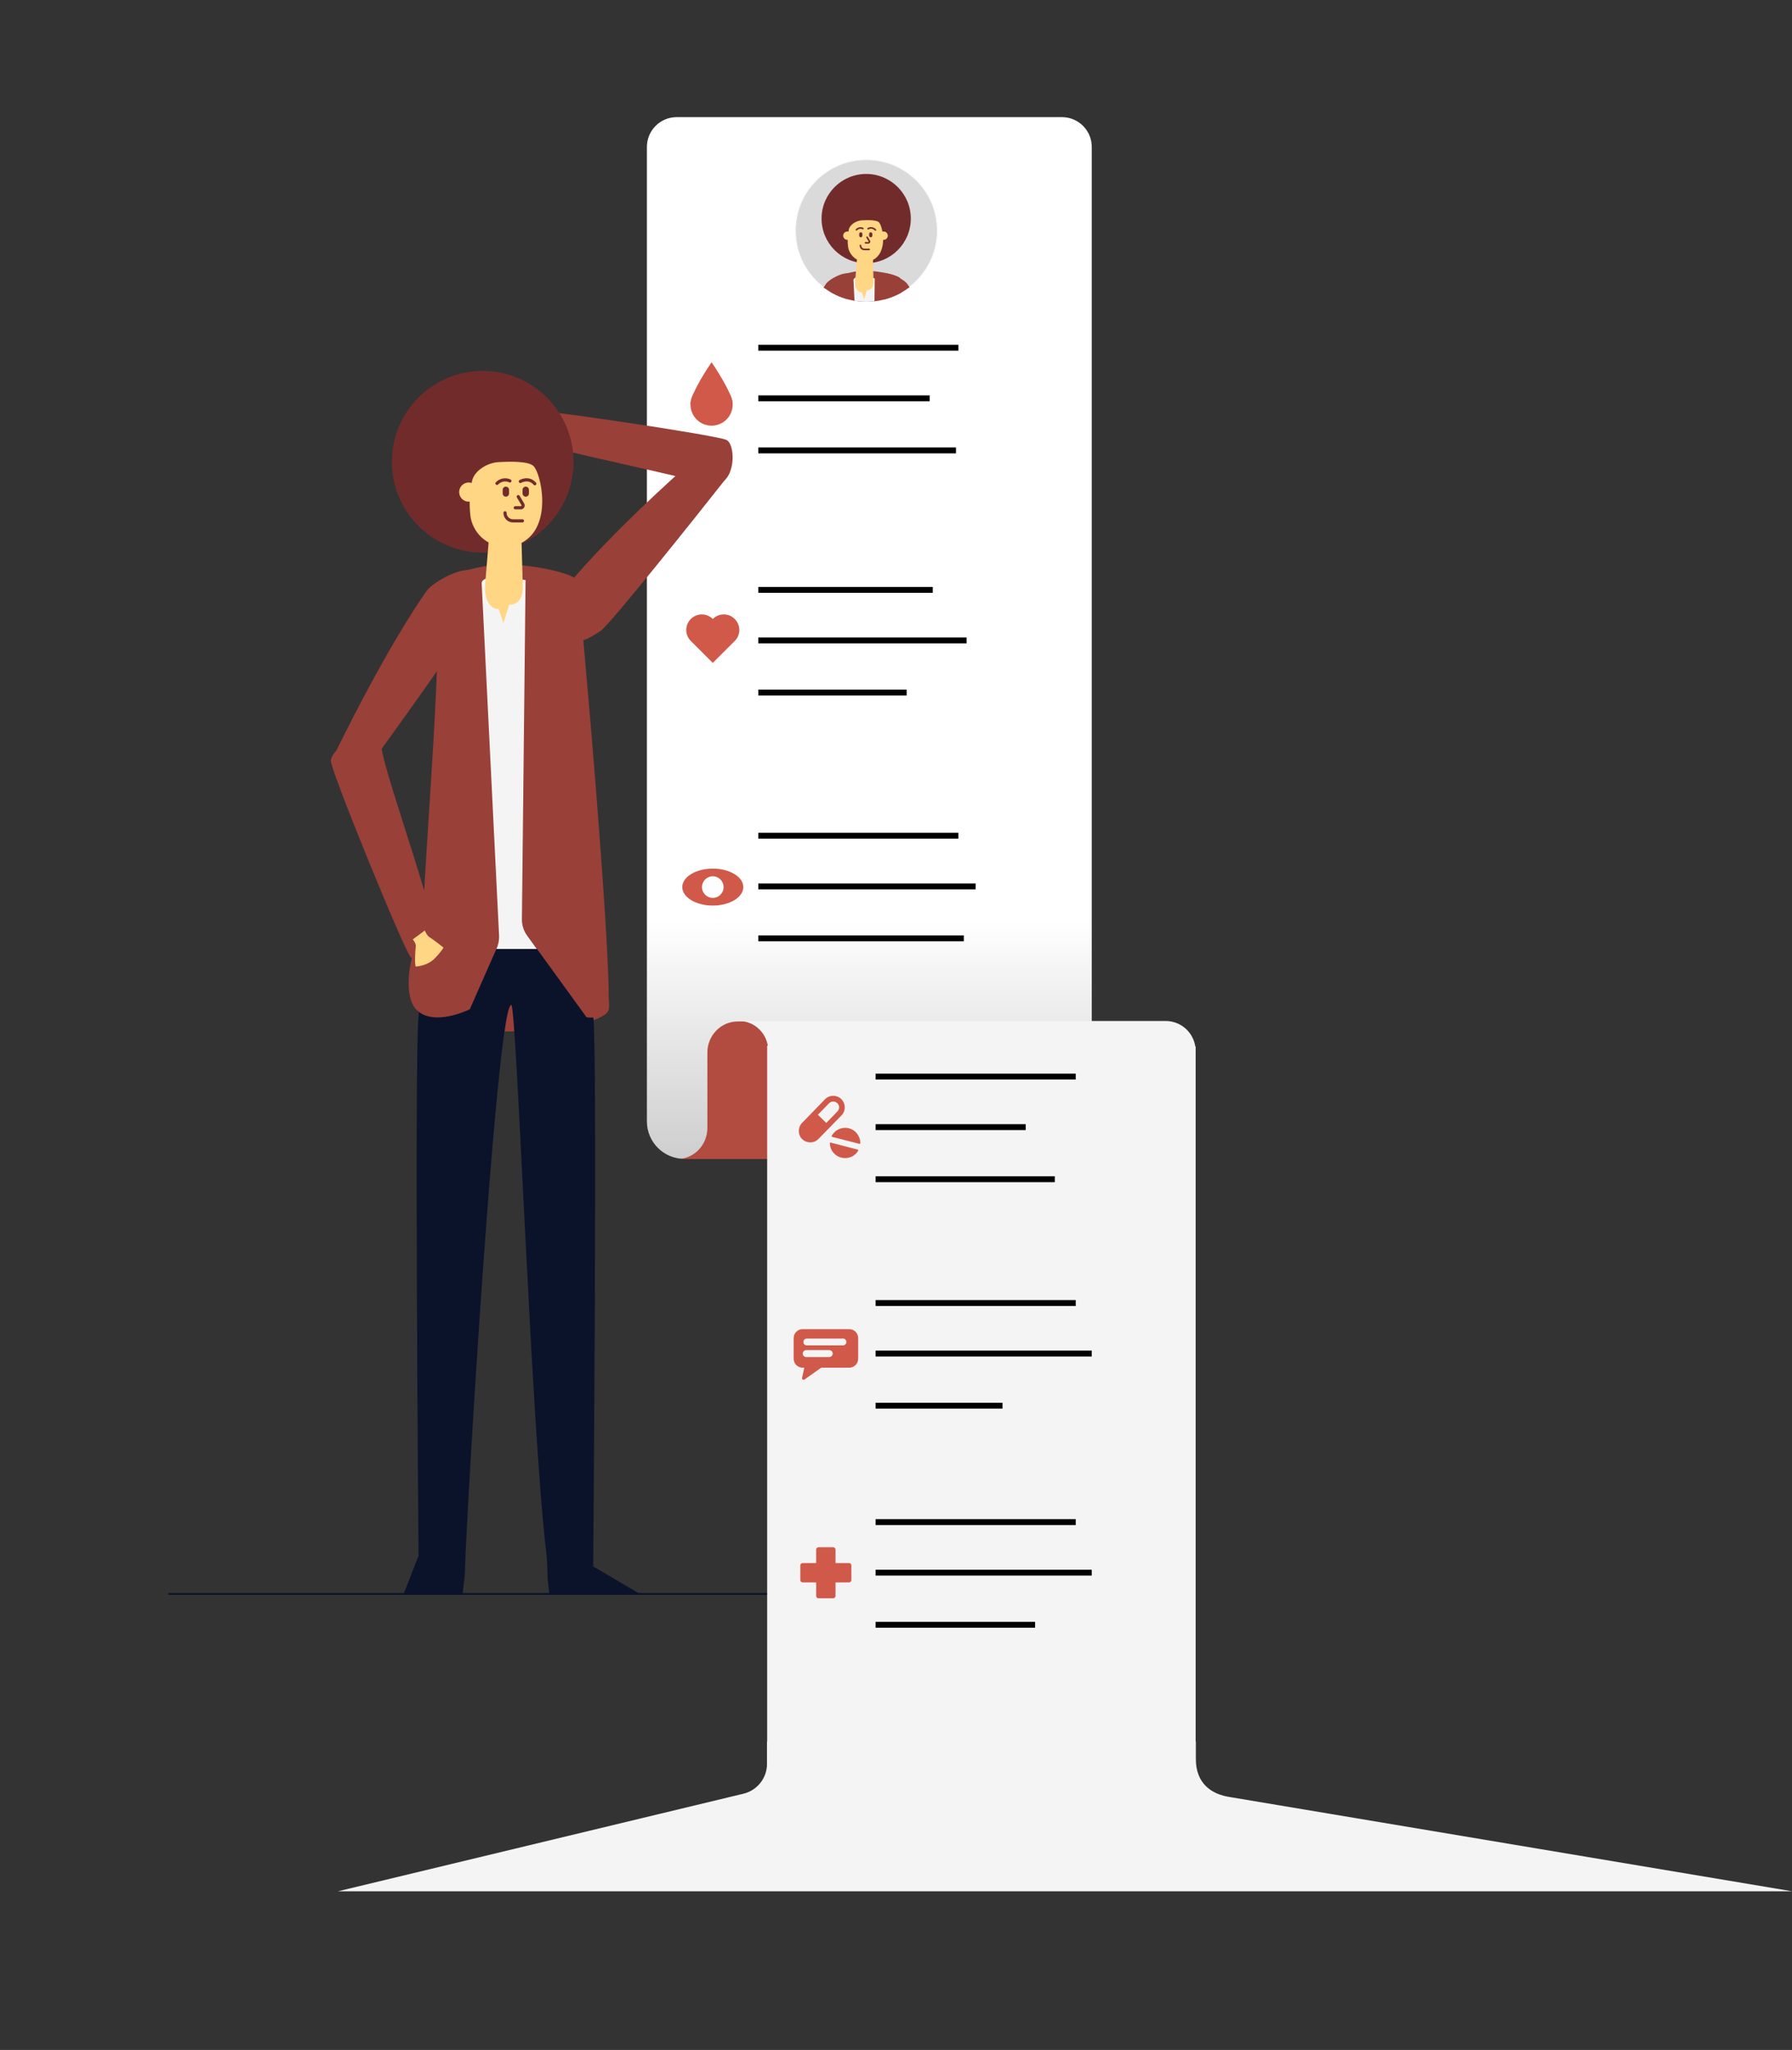 <?xml version="1.0" encoding="utf-8"?>
<!-- Generator: Adobe Illustrator 25.1.0, SVG Export Plug-In . SVG Version: 6.00 Build 0)  -->
<svg version="1.1" id="Layer_1" xmlns="http://www.w3.org/2000/svg" xmlns:xlink="http://www.w3.org/1999/xlink" x="0px" y="0px"
	 viewBox="0 0 1028 1176" style="enable-background:new 0 0 1028 1176;" xml:space="preserve">
<rect x="0" y="0" width="1028" height="1176" fill="#333333" stroke="none"/>
<style type="text/css">
	.st0{fill:none;stroke:#0B132B;stroke-miterlimit:10;}
	.st1{fill:url(#SVGID_1_);}
	.st2{fill:none;stroke:#000000;stroke-width:3.38;stroke-miterlimit:10;}
	.st3{fill:#D05949;}
	.st4{fill:#FDFDFD;}
	.st5{fill:#B24B40;}
	.st6{clip-path:url(#SVGID_3_);}
	.st7{fill:#DADADA;stroke:#FFFFFF;stroke-width:0.63;stroke-miterlimit:10;}
	.st8{fill:#722B2B;}
	.st9{fill:#994039;}
	.st10{fill:#F4F4F4;}
	.st11{fill:#0B132B;}
	.st12{fill:#FFD683;}
	.st13{fill:#36677F;}
	.st14{fill:none;stroke:#722B2B;stroke-width:1.84;stroke-linecap:round;stroke-miterlimit:10;}
	.st15{fill:none;stroke:#722B2B;stroke-width:0.92;stroke-linecap:round;stroke-miterlimit:10;}
	.st16{fill:none;stroke:#722B2B;stroke-width:3.65;stroke-linecap:round;stroke-miterlimit:10;}
	.st17{fill:none;stroke:#722B2B;stroke-width:1.82;stroke-linecap:round;stroke-miterlimit:10;}
	.st18{display:none;}
	.st19{display:inline;}
	.st20{display:inline;clip-path:url(#SVGID_5_);}
	.st21{fill:#245370;}
	.st22{clip-path:url(#SVGID_7_);}
	.st23{fill:#1E91D6;}
	.st24{opacity:0.55;}
	.st25{fill:none;stroke:#000000;stroke-width:1.92;stroke-miterlimit:10;}
	.st26{fill:#DADADA;}
	.st27{clip-path:url(#SVGID_9_);}
	.st28{fill:none;stroke:#FFFFFF;stroke-width:0.36;stroke-miterlimit:10;}
	.st29{fill:#ECECEC;}
	.st30{clip-path:url(#SVGID_11_);}
	.st31{fill:#832D21;}
	.st32{clip-path:url(#SVGID_13_);}
	.st33{fill:#BFA162;}
	.st34{fill:#8F7D59;}
	.st35{fill:url(#SVGID_14_);}
	.st36{fill:url(#SVGID_15_);}
	.st37{opacity:0.82;fill:url(#SVGID_16_);enable-background:new    ;}
</style>
<line class="st0" x1="96.6" y1="914.4" x2="469.6" y2="914.4"/>
<linearGradient id="SVGID_1_" gradientUnits="userSpaceOnUse" x1="498.679" y1="495.939" x2="498.679" y2="-213.371" gradientTransform="matrix(1 0 0 -1 0 1024)">
	<stop  offset="0" style="stop-color:#FFFFFF"/>
	<stop  offset="1" style="stop-color:#000000"/>
</linearGradient>
<path class="st1" d="M388.2,67.2h221c9.5,0,17.1,7.7,17.1,17.1c0,0,0,0,0,0v563.4c0,9.5-7.7,17.1-17.1,17.1l0,0H392.6
	c-11.9,0-21.5-9.6-21.5-21.5v-559C371.1,74.9,378.7,67.2,388.2,67.2z"/>
<line class="st2" x1="435" y1="199.5" x2="549.8" y2="199.5"/>
<line class="st2" x1="435" y1="228.5" x2="533.3" y2="228.5"/>
<line class="st2" x1="435" y1="258.4" x2="548.4" y2="258.4"/>
<line class="st2" x1="435" y1="338.4" x2="535.1" y2="338.4"/>
<line class="st2" x1="435" y1="367.4" x2="554.5" y2="367.4"/>
<line class="st2" x1="435" y1="397.3" x2="520.1" y2="397.3"/>
<circle class="st3" cx="408.2" cy="232.1" r="12.1"/>
<path class="st3" d="M396.1,232c0-6.7,12.1-24.2,12.1-24.2s12.1,17.5,12.1,24.2"/>
<line class="st2" x1="435" y1="479.4" x2="549.8" y2="479.4"/>
<line class="st2" x1="435" y1="508.5" x2="559.7" y2="508.5"/>
<line class="st2" x1="435" y1="538.3" x2="552.9" y2="538.3"/>
<path class="st3" d="M421.5,355.1c-3.5-3.5-9.1-3.5-12.6,0c0,0,0,0,0,0l0,0c-3.5-3.5-9.1-3.5-12.6,0l0,0c-3.5,3.5-3.5,9.1,0,12.6
	c0,0,0,0,0,0l6.3,6.3l6.3,6.3l6.3-6.3l6.3-6.3l0,0C425,364.2,425,358.6,421.5,355.1C421.5,355.1,421.5,355.1,421.5,355.1z"/>
<ellipse class="st3" cx="408.9" cy="508.9" rx="17.5" ry="10.6"/>
<circle class="st4" cx="408.9" cy="508.9" r="6.2"/>
<path class="st5" d="M388.5,664.9h87.3V586h-52.7c-9.5,0-17.3,8-17.3,17.8V647C405.8,656.9,398.1,664.9,388.5,664.9L388.5,664.9z"/>
<g>
	<defs>
		<circle id="SVGID_2_" cx="497" cy="132.3" r="40.8"/>
	</defs>
	<clipPath id="SVGID_3_">
		<use xlink:href="#SVGID_2_"  style="overflow:visible;"/>
	</clipPath>
	<g class="st6">
		<circle class="st7" cx="497" cy="132.3" r="40.8"/>
		<circle class="st8" cx="496.9" cy="125.4" r="25.6"/>
		<path class="st9" d="M488.4,168.1c-1.3,3.6-28,40.4-28,40.4l-12.3,4.6c0,0,12.5-31.3,26.1-50.7
			C476.4,159.4,495.3,148.8,488.4,168.1z"/>
		<path class="st9" d="M477,264.7c0,0-5.6,2.9-7.4,1.2s-22.2-51.8-22.5-55.2s12.4-12.8,14.5-2.5S479.2,260.9,477,264.7z"/>
		<path class="st9" d="M457.8,219.8l-6.2-3.6c-3.1-1.8-4.3-5.8-2.7-9c4.9-9.9,15.3-30.4,25.3-44.6"/>
		<path class="st9" d="M495.9,155.3c-8.5,0-26.4,5.3-19.7,11.9c4.2,4.1-6.9,110.5-2.9,114.1c10.2,9.2,48.5,5.2,51.7,0
			c2.3-3.6-7.9-119.7-8.5-121.5C515.8,157.9,504.4,155.3,495.9,155.3z"/>
		<path class="st10" d="M489.6,160.5l4.9,99.4c0.1,1.3-0.2,2.5-0.8,3.7l-3.2,6.8l-0.6,2.4l21.8,0.1l-9.3-12.9c-1-1.3-1.6-3-1.6-4.7
			l1-95.6C502,159.7,490.1,157.3,489.6,160.5z"/>
		<path class="st11" d="M497.9,279.3c-3.7-0.2-11.2,118-12.9,154.4c-0.2,3.6-0.2,6.5-0.5,8.4l-0.3,3.1h-16.6l4.2-10.7
			c0,0-1.2-144.5,0-152l0.4-18.9h49.2l-0.5,18.9c1.2,7.4,0,155,0,155l13,7.7h-25.4l-0.3-3.1c-0.3-1.9,0-4.8-0.5-8.4
			C503.4,397.7,499.4,279.4,497.9,279.3"/>
		<path class="st9" d="M502.6,259.9l16.6,22.9c0,0,3.9,0.6,5.9-1.5s-3-18.1-3-18.1L502.6,259.9z"/>
		<path class="st9" d="M493.8,263.5l-7.5,17c0,0-10.6,5.3-15.3-0.1s-0.1-24.3,5.6-23.1S493.8,263.5,493.8,263.5z"/>
		<path class="st12" d="M470.2,260.9c0.5,0.6,0.8,1.3,0.8,2.1c-0.1,0.9-0.3,5.1,0,5.6c2-0.1,3.8-0.9,5.3-2.3c1-0.9,1.8-1.9,2.5-3.1
			c0,0-2.9-2.4-3.8-2.8c-0.7-0.5-1.2-1.2-1.4-2L470.2,260.9z"/>
		<path class="st12" d="M486.9,131.7c0.7-3,4.4-5.1,7.5-5.3c3.8-0.2,8.5-0.2,9.8,1.1c2.2,2.2,5.4,17-3.4,21.6l0.3,12
			c0.1,3-0.8,5.4-3.8,5.4l-1.6,5.2l-1.3-4c-3.1,0-4.1-3.8-3.8-6.9l1-11.9c-2.7-1.5-4.6-4.2-5.1-7.3
			C486.1,138.4,486.2,135,486.9,131.7z"/>
		<path class="st9" d="M505,168.1c1.3,3.6,29.6,40.4,29.6,40.4l13,4.6c0,0-13.3-31.3-27.5-50.7C517.7,159.4,497.7,148.8,505,168.1z"
			/>
		<path class="st13" d="M516.1,263.7c0,0,5.3,2.3,7.1,0.6s25.2-50.2,25.7-53.5s-11.2-11.1-13.9-1.2S514.2,260.3,516.1,263.7z"/>
		<path class="st9" d="M537.3,219.8l6.6-3.6c3.3-1.7,4.5-5.7,2.8-9c-5.1-9.9-16.2-30.4-26.7-44.6"/>
		<path class="st12" d="M523.3,262.9c0.2,0.9,0.4,5.1,0,5.6c-2.1-0.1-4-0.9-5.6-2.3c-1-0.9-1.9-1.9-2.6-3.1c0,0,3.1-2.4,4-2.8
			S523.2,262,523.3,262.9z"/>
		<circle class="st12" cx="486.1" cy="135.2" r="2.4"/>
		<circle class="st12" cx="506.9" cy="135.2" r="2.4"/>
		<line class="st14" x1="493.8" y1="134.2" x2="493.8" y2="135.2"/>
		<line class="st14" x1="499.5" y1="134.2" x2="499.5" y2="135.2"/>
		<path class="st15" d="M497.4,136.1l1.3,2.2c0.2,0.3,0.1,0.7-0.2,0.9c-0.1,0.1-0.2,0.1-0.4,0.1h-1.6"/>
		<path class="st15" d="M493.6,140.8L493.6,140.8c0,1.3,1,2.3,2.3,2.3l0,0h2.7"/>
		<path class="st15" d="M491.3,131.8c1-1,2.5-1.3,3.7-0.7"/>
		<path class="st15" d="M498,131.2c1.4-0.8,3.1-0.5,4.2,0.7"/>
	</g>
</g>
<polyline class="st10" points="685.9,600.3 685.9,1031 440.1,1031 440.1,599.9 "/>
<path class="st10" d="M685.9,603c0-9.6-7.7-17.3-17.3-17.3c0,0,0,0,0,0H423.7c9.3-0.1,16.9,7.5,17,16.8c0,0,0,0.1,0,0.1l0,0"/>
<line class="st2" x1="502.3" y1="617.6" x2="617.1" y2="617.6"/>
<line class="st2" x1="502.3" y1="646.6" x2="588.4" y2="646.6"/>
<line class="st2" x1="502.3" y1="676.5" x2="605.1" y2="676.5"/>
<line class="st2" x1="502.3" y1="873.2" x2="617.1" y2="873.2"/>
<line class="st2" x1="502.3" y1="902.2" x2="626.3" y2="902.2"/>
<line class="st2" x1="502.3" y1="932.1" x2="593.8" y2="932.1"/>
<line class="st2" x1="502.3" y1="747.5" x2="617.1" y2="747.5"/>
<line class="st2" x1="502.3" y1="776.5" x2="626.3" y2="776.5"/>
<line class="st2" x1="502.3" y1="806.4" x2="575.1" y2="806.4"/>
<path class="st9" d="M290.2,247.2c0,0,2.2-11.5,7.1-12.6s113.5,14.9,119.5,17.8s5.9,31.5-13.8,24.9S293.8,254.2,290.2,247.2z"/>
<circle class="st8" cx="276.9" cy="264.9" r="52.1"/>
<path class="st9" d="M273.9,350c-2.6,7.3-57,82.4-57,82.4l-25,9.5c0,0,25.6-63.9,53.1-103.2C249.4,332.3,287.9,310.6,273.9,350z"/>
<path class="st9" d="M250.6,546.6c0,0-11.5,5.8-15,2.5s-45.3-105.5-45.8-112.5s25.3-26.2,29.5-5.1S255.1,538.9,250.6,546.6z"/>
<path class="st9" d="M211.6,455.2l-12.6-7.4c-6.3-3.7-8.8-11.7-5.5-18.3c9.9-20.1,31.2-61.9,51.5-90.8"/>
<path class="st9" d="M289.1,323.8c-17.4,0-53.9,10.8-40.1,24.3c8.6,8.4-14.1,225-5.9,232.4c20.9,18.8,98.7,10.5,105.4,0
	c4.7-7.4-16-243.8-17.4-247.4C329.7,329.1,306.5,323.8,289.1,323.8z"/>
<path class="st10" d="M276.3,334.4l10,202.4c0.1,2.6-0.4,5.2-1.5,7.5l-6.5,13.7l-1.1,5l44.4,0.2l-19-26.2c-2.1-2.7-3.2-6.1-3.2-9.5
	l2.1-194.7C301.5,332.9,277.3,328,276.3,334.4z"/>
<path class="st11" d="M293.3,576.5c-7.5-0.3-22.7,240.4-26.2,314.5c-0.3,7.4-0.3,13.2-1,17l-0.7,6.2l-33.8,0.1l8.5-21.8
	c0,0-2.5-294.4,0.1-309.6l0.9-38.5h100.2l-1,38.5c2.5,15.1,0,315.7,0,315.7l26.6,15.7l-51.8-0.1l-0.7-6.2c-0.6-3.8-0.1-9.7-1-17
	C304.6,817.6,296.4,576.7,293.3,576.5"/>
<path class="st9" d="M302.7,537l33.8,46.6c0,0,8,1.3,12-3s-6.2-37-6.2-37L302.7,537z"/>
<path class="st9" d="M284.8,544.3L269.5,579c0,0-21.5,10.7-31.1-0.3s-0.2-49.5,11.3-47C261.3,534.2,284.8,544.3,284.8,544.3z"/>
<path class="st12" d="M236.8,538.9c0,0,2,2.3,1.7,4.2s-0.7,10.4,0,11.4c0,0,6.6-0.3,10.8-4.6s5.1-6.3,5.1-6.3s-6-4.8-7.8-5.8
	s-2.9-4-2.9-4L236.8,538.9z"/>
<path class="st12" d="M270.8,275.9c1.3-6,9-10.5,15.2-10.8c7.8-0.4,17.2-0.5,20.1,2.3c4.4,4.4,11.1,34.7-6.9,44l0.7,24.4
	c0.2,6.1-1.7,11.1-7.8,11.1l-3.3,10.6l-2.7-8.1c-6.3,0-8.3-7.8-7.8-14.1l2-24.1c-5.6-3.1-9.4-8.6-10.4-14.9
	C269.1,289.5,269.3,282.6,270.8,275.9z"/>
<path class="st9" d="M344.6,361.9c5.3-3.6,55-65.9,72.3-87.9c2.9-3.7,2.3-9.1-1.4-12c-0.3-0.2-0.5-0.4-0.8-0.6l0,0
	c-4.9-3-11.3-2.5-15.6,1.3c-14.8,13-48.5,43.5-72.6,72C321.4,340.9,309.7,385.5,344.6,361.9z"/>
<path class="st3" d="M482.6,630.5L482.6,630.5c-2.6-2.5-6.8-2.5-9.3,0.1c0,0,0,0,0,0l-6.4,6.6l0,0l-6.8,7c-2.5,2.6-2.5,6.8,0.1,9.3
	c0,0,0,0,0,0l0,0c2.6,2.5,6.8,2.5,9.3-0.1l0,0l13.3-13.6C485.3,637.2,485.2,633.1,482.6,630.5z M480.4,637.6l-6.4,6.6l-4.8-4.7
	l6.4-6.6c0.6-0.6,1.5-1,2.4-1c0.9,0,1.7,0.4,2.4,1C481.7,634.2,481.7,636.3,480.4,637.6L480.4,637.6z"/>
<path class="st3" d="M493.5,655.9c0.1-4.8-3.7-8.8-8.5-8.9c-1.9,0-3.7,0.5-5.2,1.6c-1.1,0.8-2,1.8-2.7,3c-0.1,0.2,0,0.5,0.2,0.6
	c0,0,0.1,0,0.1,0l15.6,4C493.2,656.3,493.4,656.2,493.5,655.9C493.5,655.9,493.5,655.9,493.5,655.9z"/>
<path class="st3" d="M476.1,655.9c0,2.1,0.8,4.1,2.2,5.6c2.9,3.2,7.8,3.8,11.4,1.4c1.1-0.7,2-1.7,2.6-2.8c0.1-0.2,0.1-0.5-0.2-0.6
	c0,0-0.1,0-0.1,0l-15.4-4c-0.2-0.1-0.5,0.1-0.6,0.3C476.1,655.8,476.1,655.9,476.1,655.9z"/>
<path class="st3" d="M487.2,762.5h-26.8c-2.8,0-5.1,2.3-5.1,5.1v0v11.9c0,2.8,2.3,5.1,5.1,5.1h0h1l-1.3,5.9c-0.1,0.5,0.2,0.9,0.7,1
	c0.2,0,0.5,0,0.7-0.1l9.6-6.8h16.1c2.8,0,5.1-2.3,5.1-5.1v-11.9C492.3,764.8,490,762.5,487.2,762.5z M477.7,776.5c0,1.1-0.9,2-2,2
	h-13.2c-1.1,0-2-0.9-2-2l0,0c0-1.1,0.9-2,2-2h13.2C476.8,774.5,477.7,775.4,477.7,776.5z M483.2,771.8h-20.7
	c-1.1-0.2-1.8-1.2-1.6-2.3c0.1-0.8,0.8-1.5,1.6-1.6h20.7c1.1-0.2,2.1,0.5,2.3,1.6c0.2,1.1-0.5,2.1-1.6,2.3
	C483.7,771.8,483.4,771.8,483.2,771.8z"/>
<path class="st3" d="M487,896.7h-7.7v-7.7c0-0.8-0.6-1.4-1.4-1.4h-8.3c-0.8,0-1.4,0.6-1.4,1.4v7.7h-7.7c-0.8,0-1.4,0.6-1.4,1.4v8.3
	c0,0.8,0.6,1.4,1.4,1.4h7.7v7.7c0,0.8,0.6,1.4,1.4,1.4h8.3c0.8,0,1.4-0.6,1.4-1.4v-7.7h7.7c0.8,0,1.4-0.6,1.4-1.4V898
	C488.4,897.3,487.8,896.7,487,896.7z"/>
<circle class="st12" cx="268.9" cy="282.3" r="5.5"/>
<line class="st16" x1="290.2" y1="281" x2="290.2" y2="283.1"/>
<line class="st16" x1="301.6" y1="281" x2="301.6" y2="283.1"/>
<path class="st17" d="M297.3,284.9l2.6,4.4c0.4,0.6,0.2,1.4-0.4,1.8c-0.2,0.1-0.5,0.2-0.7,0.2h-3.2"/>
<path class="st17" d="M289.7,294.2L289.7,294.2c0,2.5,2,4.6,4.6,4.6h5.4"/>
<path class="st17" d="M285.1,277.3c1.9-2,4.9-2.6,7.4-1.4"/>
<path class="st17" d="M298.5,276.2c0,0,4.7-2.8,8.3,1.3"/>
<g class="st18">
	<defs>
		<rect id="SVGID_4_" x="1631.2" y="-20" width="641.4" height="1080"/>
	</defs>
	<clipPath id="SVGID_5_" class="st19">
		<use xlink:href="#SVGID_4_"  style="overflow:visible;"/>
	</clipPath>
	<g class="st20">
		<rect x="977.2" y="-28.5" class="st21" width="1939.7" height="1088.6"/>
		<g>
			<defs>
				<path id="SVGID_6_" d="M2149.7,743.4L2325.1-4c0,0,809.6-102.8,671.4-151.4C2450.3-347.7,929-107.1,929-84.6
					c0,28.1,731,359.8,731,359.8l390.9,468.9"/>
			</defs>
			<clipPath id="SVGID_7_">
				<use xlink:href="#SVGID_6_"  style="overflow:visible;"/>
			</clipPath>
			<g class="st22">
				<rect x="891.5" y="-94" class="st23" width="2095.2" height="949"/>
				<g class="st24">
					<path class="st10" d="M1261.3,516.7h121.8c6.4,0,11.6,5.2,11.6,11.6v189.2c0,6.4-5.2,11.6-11.6,11.6h-119.8
						c-7.5,0-13.6-6.1-13.6-13.6V528.3C1249.7,521.9,1254.9,516.7,1261.3,516.7C1261.3,516.7,1261.3,516.7,1261.3,516.7z"/>
					<line class="st25" x1="1286.1" y1="591.8" x2="1352.1" y2="591.8"/>
					<line class="st25" x1="1286.1" y1="608.3" x2="1338.4" y2="608.3"/>
					<line class="st25" x1="1286.1" y1="625.3" x2="1350.9" y2="625.3"/>
					<line class="st25" x1="1286.1" y1="653.1" x2="1348.2" y2="653.1"/>
					<line class="st25" x1="1286.1" y1="669.6" x2="1364.9" y2="669.6"/>
					<line class="st25" x1="1286.1" y1="686.6" x2="1344.6" y2="686.6"/>
					<circle class="st26" cx="1322.7" cy="552.8" r="23.1"/>
					<g>
						<defs>
							<circle id="SVGID_8_" cx="1322.7" cy="552.8" r="23.1"/>
						</defs>
						<clipPath id="SVGID_9_">
							<use xlink:href="#SVGID_8_"  style="overflow:visible;"/>
						</clipPath>
						<g class="st27">
							<path class="st11" d="M1318,546.9l2.2,1.9c1,0.8,1.1,2.3,0.2,3.3l-2.2,2.5c-0.8,1-2.3,1.1-3.3,0.2l-2.2-1.9
								c-1-0.8-1.1-2.3-0.2-3.3l2.2-2.5C1315.5,546.1,1317,546,1318,546.9z"/>
							<path class="st11" d="M1318.8,541.1l2.2,1.9c1,0.8,1.1,2.3,0.2,3.3l-2.2,2.5c-0.8,1-2.3,1.1-3.3,0.2l-2.2-1.9
								c-1-0.8-1.1-2.3-0.2-3.3l2.2-2.5C1316.3,540.3,1317.8,540.2,1318.8,541.1z"/>
							<path class="st11" d="M1324,540l1.5,1.3c1,0.8,1.1,2.3,0.2,3.3l-1.6,1.8c-0.8,1-2.3,1.1-3.3,0.2l-1.5-1.3
								c-1-0.8-1.1-2.3-0.2-3.3l1.6-1.8C1321.6,539.3,1323.1,539.2,1324,540z"/>
							<path class="st11" d="M1330.5,541.4l0.9,1.7c0.6,1.1,0.2,2.5-1,3.1l-2.1,1.1c-1.1,0.6-2.5,0.2-3.1-1l-0.9-1.7
								c-0.6-1.1-0.2-2.5,1-3.1l2.1-1.1C1328.5,539.8,1329.9,540.3,1330.5,541.4z"/>
							<path class="st11" d="M1332.5,547.9l-1.3,2.3c-0.3,0.5-0.9,0.6-1.4,0.4l-2.5-1.5c-0.5-0.3-0.6-0.9-0.4-1.4l1.3-2.3
								c0.3-0.5,0.9-0.6,1.4-0.4l2.5,1.5C1332.6,546.8,1332.8,547.4,1332.5,547.9z"/>
							<path class="st11" d="M1331.7,552.2l-1.3,2.3c-0.3,0.5-0.9,0.6-1.4,0.4l-2.5-1.5c-0.5-0.3-0.6-0.9-0.4-1.4l1.3-2.3
								c0.3-0.5,0.9-0.6,1.4-0.4l2.5,1.5C1331.8,551.1,1331.9,551.7,1331.7,552.2z"/>
							<path class="st11" d="M1317.1,563h11.2c5.5,0,10,4.5,10,10l0,0c0,5.5-4.5,10-10,10h-11.2c-5.5,0-10-4.5-10-10l0,0
								C1307.1,567.5,1311.6,563,1317.1,563z"/>
							<path class="st12" d="M1322.4,567.3c-1.8,0-3.2-1.1-3.1-2.9v-4.8c-1.9-0.3-3.4-1.9-3.5-3.8c-0.3-2.7-0.2-5.4,0.3-8
								c0.4-2,3-3.5,5.1-3.6c2.6-0.1,5.8-0.2,6.8,0.8s2.4,7.3,1.2,11.4c-0.6,1.9-1.6,2.4-3.5,3.4l-0.4,4.9c0,1.2-0.4,2.3-1,3.3
								c-0.2,0.5-0.7,0.8-1.3,0.7S1322.3,567.9,1322.4,567.3L1322.4,567.3z"/>
							<path class="st11" d="M1315.9,545.1l3.4-1.8c0.7-0.4,1.5-0.1,1.9,0.6l0.4,0.8c0.4,0.7,0.1,1.5-0.6,1.9l-3.4,1.8
								c-0.7,0.4-1.5,0.1-1.9-0.6l-0.4-0.8C1314.9,546.3,1315.2,545.5,1315.9,545.1z"/>
							<path class="st11" d="M1323.5,542.6l6,2.1c1.2,0.4,1.9,1.8,1.4,3l0,0.1c-0.4,1.2-1.8,1.9-3,1.4l-6-2.1
								c-1.2-0.4-1.9-1.8-1.4-3l0-0.1C1320.9,542.8,1322.2,542.1,1323.5,542.6z"/>
						</g>
					</g>
					<circle class="st28" cx="1322.7" cy="552.8" r="23.1"/>
					<path class="st21" d="M1275.8,666.2h-4.2V662c0-0.4-0.3-0.7-0.7-0.7h-4.5c-0.4,0-0.7,0.3-0.7,0.7v4.2h-4.2
						c-0.4,0-0.7,0.3-0.7,0.7v4.5c0,0.4,0.3,0.7,0.7,0.7h4.2v4.2c0,0.4,0.3,0.7,0.7,0.7h4.6c0.4,0,0.7-0.3,0.7-0.7v-4.2h4.2
						c0.4,0,0.7-0.3,0.7-0.7v-4.5C1276.6,666.5,1276.3,666.2,1275.8,666.2C1275.9,666.2,1275.9,666.2,1275.8,666.2z"/>
					<path class="st21" d="M1276.4,608.3c-0.9-0.9-2.7,0-3.9-1.2l-3.8-3.8c-0.5-0.5-0.3-3-1.2-3.9c-1.8,1.5-4,2.5-6.3,2.9
						c-0.9,0.9-0.9,2.4,0,3.4c0,0,0,0,0,0c0.9,0.9,2.8,0.5,3.7,1.4l0,0l3.8,3.8c1,1,0.5,2.8,1.4,3.7c1.8-1.5,4-2.5,6.3-2.9
						C1277.3,610.8,1277.3,609.3,1276.4,608.3z"/>
					<path class="st10" d="M1266.8,39.2h121.8c6.4,0,11.6,5.2,11.6,11.6V240c0,6.4-5.2,11.6-11.6,11.6h-119.8
						c-7.5,0-13.6-6.1-13.6-13.6c0,0,0,0,0,0V50.8C1255.3,44.4,1260.4,39.2,1266.8,39.2L1266.8,39.2z"/>
					<line class="st25" x1="1291.6" y1="114.3" x2="1350.9" y2="114.3"/>
					<line class="st25" x1="1291.6" y1="130.8" x2="1356.4" y2="130.8"/>
					<line class="st25" x1="1291.6" y1="147.8" x2="1350.1" y2="147.8"/>
					<line class="st25" x1="1291.6" y1="175.6" x2="1350.1" y2="175.6"/>
					<line class="st25" x1="1291.6" y1="192.1" x2="1353.7" y2="192.1"/>
					<line class="st25" x1="1291.6" y1="209.1" x2="1350.1" y2="209.1"/>
					<circle class="st29" cx="1327.7" cy="75.3" r="23.1"/>
					<g>
						<defs>
							<circle id="SVGID_10_" cx="1327.7" cy="75.3" r="23.1"/>
						</defs>
						<clipPath id="SVGID_11_">
							<use xlink:href="#SVGID_10_"  style="overflow:visible;"/>
						</clipPath>
						<g class="st30">
							<circle class="st31" cx="1327.6" cy="71.7" r="8.7"/>
							<path class="st3" d="M1323.9,85.3h7.6c5.1,0,9.3,4.1,9.3,9.3v1.5c0,5.1-4.1,9.3-9.3,9.3h-7.6c-5.1,0-9.3-4.1-9.3-9.3v-1.5
								C1314.7,89.5,1318.8,85.3,1323.9,85.3z"/>
							<path class="st12" d="M1326.6,92c-1.8,0-2.3-3.3-2.2-5l0.6-6.7c-1.6-0.8-2.6-2.4-2.9-4.1c-0.2-1.9-0.2-3.8,0.2-5.7
								c0.4-1.7,2.5-2.9,4.2-3c2.2-0.1,4.8-0.1,5.6,0.7c1.2,1.2,3.1,9.7-1.9,12.3l0.2,6.8c0,1.7-0.2,4.9-1.9,4.9L1326.6,92z"/>
							<circle class="st31" cx="1319.7" cy="63.8" r="3.5"/>
						</g>
					</g>
					<path class="st3" d="M1277.5,123.8L1277.5,123.8c-1.2-1.2-3.2-1.2-4.4,0.1l-3,3.1l0,0l-3.2,3.3c-1.2,1.2-1.2,3.2,0.1,4.4
						c0,0,0,0,0,0l0,0c1.2,1.2,3.2,1.2,4.4-0.1l0,0l6.3-6.4C1278.8,127,1278.8,125,1277.5,123.8
						C1277.6,123.8,1277.6,123.8,1277.5,123.8z M1276.5,127.2l-3.1,3.1l-2.3-2.2l3-3.1c0.6-0.6,1.6-0.7,2.3,0
						S1277.1,126.6,1276.5,127.2L1276.5,127.2z"/>
					<path class="st3" d="M1282.7,135.9c0-2.3-1.8-4.2-4.1-4.2c-0.9,0-1.8,0.2-2.5,0.8c-0.5,0.4-1,0.9-1.3,1.4
						c-0.1,0.1,0,0.3,0.1,0.3c0,0,0,0,0,0l7.4,1.9C1282.6,136.1,1282.7,136.1,1282.7,135.9C1282.7,135.9,1282.7,135.9,1282.7,135.9z
						"/>
					<path class="st3" d="M1274.4,135.9c0.1,2.3,2,4.1,4.3,4c0.8,0,1.6-0.3,2.2-0.7c0.5-0.3,0.9-0.8,1.3-1.3c0.1-0.1,0-0.2-0.1-0.3
						c0,0,0,0-0.1,0l-7.3-1.9C1274.6,135.7,1274.5,135.7,1274.4,135.9C1274.4,135.9,1274.4,135.9,1274.4,135.9z"/>
					<path class="st3" d="M1277.5,184.5L1277.5,184.5c-1.2-1.2-3.2-1.2-4.4,0.1c0,0,0,0,0,0l-3,3.1l0,0l-3.3,3.3
						c-1.2,1.2-1.2,3.2,0.1,4.4c0,0,0,0,0,0l0,0c1.2,1.2,3.2,1.2,4.4-0.1l0,0l6.3-6.4C1278.8,187.7,1278.8,185.8,1277.5,184.5
						C1277.6,184.5,1277.6,184.5,1277.5,184.5z M1276.5,187.9l-3.1,3.1l-2.3-2.2l3-3.1c0.6-0.6,1.6-0.6,2.3,0c0,0,0,0,0,0
						C1277.1,186.2,1277.1,187.2,1276.5,187.9L1276.5,187.9z"/>
					<path class="st3" d="M1282.7,196.6c0-2.3-1.8-4.2-4.1-4.2c-0.9,0-1.7,0.2-2.5,0.8c-0.5,0.4-1,0.9-1.3,1.4
						c-0.1,0.1,0,0.2,0.1,0.3c0,0,0,0,0,0l7.4,1.9C1282.6,196.8,1282.7,196.7,1282.7,196.6C1282.7,196.6,1282.7,196.6,1282.7,196.6z
						"/>
					<path class="st3" d="M1274.4,196.6c0.1,2.3,2,4.1,4.2,4.1c0.8,0,1.6-0.3,2.2-0.7c0.5-0.3,0.9-0.8,1.3-1.3
						c0.1-0.1,0-0.2-0.1-0.3c0,0,0,0-0.1,0l-7.3-1.9C1274.6,196.3,1274.5,196.4,1274.4,196.6
						C1274.4,196.5,1274.4,196.5,1274.4,196.6z"/>
					<path class="st10" d="M1163.2,276.8h121.7c6.4,0,11.6,5.2,11.6,11.6v189.2c0,6.4-5.2,11.6-11.6,11.6h-119.8
						c-7.5,0-13.6-6.1-13.6-13.6V288.4C1151.6,282,1156.8,276.8,1163.2,276.8L1163.2,276.8z"/>
					<line class="st25" x1="1187.9" y1="351.9" x2="1253.9" y2="351.9"/>
					<line class="st25" x1="1187.9" y1="368.4" x2="1240.3" y2="368.4"/>
					<line class="st25" x1="1187.9" y1="385.3" x2="1252.7" y2="385.3"/>
					<line class="st25" x1="1187.9" y1="413.2" x2="1250.1" y2="413.2"/>
					<line class="st25" x1="1187.9" y1="429.7" x2="1250.1" y2="429.7"/>
					<line class="st25" x1="1187.9" y1="446.7" x2="1246.5" y2="446.7"/>
					<circle class="st26" cx="1224.1" cy="312.9" r="23.1"/>
					<g>
						<defs>
							<circle id="SVGID_12_" cx="1224.1" cy="312.9" r="23.1"/>
						</defs>
						<clipPath id="SVGID_13_">
							<use xlink:href="#SVGID_12_"  style="overflow:visible;"/>
						</clipPath>
						<g class="st32">
							<path class="st11" d="M1224.3,299.6c2.6,0.8,8.4,1.7,9.3-0.1s2.8,5.8-1.5,8.9s-3.7,9.6-9.2,6.3s-4.9,0.6-4.9,0.6
								s-5.8-4.5-4.3-7.4s3.1-9.9,7.1-7.2S1220.9,298.5,1224.3,299.6z"/>
							<path class="st33" d="M1218.5,323.1h11.2c5.5,0,10,4.5,10,10l0,0c0,5.5-4.5,10-10,10h-11.2c-5.5,0-10-4.5-10-10l0,0
								C1208.5,327.5,1213,323.1,1218.5,323.1z"/>
							<path class="st10" d="M1218.5,325.9c0-2,8.2-2.2,9.8,0s-3.8,11.7-3.8,11.7s-1.1,4.6-2.3-0.9S1218.5,327.9,1218.5,325.9z"/>
							<path class="st12" d="M1223.8,329.4c-1.8,0-3.2-1.1-3.1-2.9v-6.8c-1.9-0.3-3.4-1.9-3.5-3.9c-0.3-2.7-0.2-5.4,0.3-8
								c0.4-2,3-3.5,5.1-3.6c2.6-0.1,5.8-0.2,6.8,0.8s2.4,7.3,1.2,11.4c-0.6,1.9-1.6,2.4-3.5,3.4l-0.4,6.9c0,1.5-1.1,2.7-2.6,2.7
								C1224.1,329.4,1223.9,329.4,1223.8,329.4L1223.8,329.4z"/>
							<path class="st11" d="M1217.1,312.9l1.8-4.6l1.7-2.4c0,0,4.5,1.1,6.7,0.1c0,0,2.4,4.6,3.6,3.5s-1.1-6.6-1.1-6.6l-11.2,0.8
								l-2.1,8.6L1217.1,312.9z"/>
						</g>
					</g>
					<circle class="st28" cx="1224.1" cy="312.9" r="23.1"/>
					<path class="st34" d="M1173.9,361.4L1173.9,361.4c-1.2-1.2-3.2-1.2-4.4,0.1c0,0,0,0,0,0l-3,3.1l0,0l-3.2,3.3
						c-1.2,1.2-1.2,3.2,0,4.4c0,0,0,0,0,0l0,0c1.2,1.2,3.2,1.2,4.4-0.1l0,0l6.3-6.5C1175.2,364.6,1175.2,362.6,1173.9,361.4
						C1173.9,361.4,1173.9,361.4,1173.9,361.4z M1172.9,364.8l-3,3.1l-2.3-2.2l3.1-3.1c0.3-0.3,0.7-0.5,1.2-0.5
						c0.9,0,1.6,0.7,1.6,1.6C1173.4,364.1,1173.3,364.5,1172.9,364.8L1172.9,364.8z"/>
					<path class="st34" d="M1179.1,373.5c0-2.3-1.8-4.2-4.1-4.2c-1.6,0-3,0.8-3.7,2.2c-0.1,0.1,0,0.2,0.1,0.3c0,0,0,0,0.1,0l7.4,1.9
						c0.1,0,0.2,0,0.3-0.1C1179.1,373.6,1179.1,373.5,1179.1,373.5z"/>
					<path class="st34" d="M1170.8,373.5c0,1,0.4,1.9,1.1,2.7c1.4,1.5,3.7,1.8,5.4,0.7c0.5-0.3,0.9-0.8,1.2-1.3
						c0.1-0.1,0-0.2-0.1-0.3c0,0,0,0,0,0l-7.3-1.9C1170.9,373.2,1170.8,373.3,1170.8,373.5C1170.8,373.4,1170.8,373.5,1170.8,373.5z
						"/>
					<path class="st33" d="M1173.9,422L1173.9,422c-1.2-1.2-3.2-1.2-4.4,0.1c0,0,0,0,0,0l-3,3.1l0,0l-3.2,3.3
						c-1.2,1.2-1.2,3.2,0,4.4c0,0,0,0,0,0l0,0c1.2,1.2,3.2,1.2,4.4-0.1l0,0l6.3-6.5C1175.2,425.2,1175.2,423.3,1173.9,422
						C1173.9,422.1,1173.9,422,1173.9,422z M1172.9,425.4l-3,3.1l-2.3-2.2l3.1-3.1c0.3-0.3,0.7-0.5,1.2-0.5c0.4,0,0.8,0.2,1.1,0.5
						C1173.6,423.8,1173.5,424.8,1172.9,425.4C1172.9,425.4,1172.9,425.4,1172.9,425.4L1172.9,425.4z"/>
					<path class="st33" d="M1179.1,434.1c0-2.3-1.8-4.2-4.1-4.2c-1.6,0-3,0.8-3.7,2.2c-0.1,0.1,0,0.2,0.1,0.3c0,0,0,0,0.1,0l7.4,1.9
						C1178.9,434.4,1179,434.3,1179.1,434.1C1179.1,434.2,1179.1,434.2,1179.1,434.1z"/>
					<path class="st33" d="M1170.8,434.1c0.1,2.3,2,4.1,4.2,4.1c0.8,0,1.6-0.3,2.2-0.7c0.5-0.4,0.9-0.8,1.2-1.3
						c0.1-0.1,0-0.2-0.1-0.3c0,0,0,0,0,0l-7.3-1.9C1170.9,433.9,1170.8,434,1170.8,434.1C1170.8,434.1,1170.8,434.1,1170.8,434.1z"
						/>
					<path class="st10" d="M1369.5,276.8h121.8c6.4,0,11.6,5.2,11.6,11.6v189.2c0,6.4-5.2,11.6-11.6,11.6h-119.8
						c-7.5,0-13.5-6.1-13.6-13.6V288.4C1357.9,282,1363.1,276.8,1369.5,276.8z"/>
					<path class="st10" d="M1355.1-196h121.8c6.4,0,11.6,5.2,11.6,11.6V4.8c0,6.4-5.2,11.6-11.6,11.6h-119.8
						c-7.5,0-13.6-6.1-13.6-13.6v-187.2C1343.5-190.8,1348.7-196,1355.1-196z"/>
				</g>
				
					<linearGradient id="SVGID_14_" gradientUnits="userSpaceOnUse" x1="1977.919" y1="591.339" x2="1977.919" y2="179.099" gradientTransform="matrix(1 0 0 -1 0 1024)">
					<stop  offset="0" style="stop-color:#1E91D6;stop-opacity:0"/>
					<stop  offset="1" style="stop-color:#1E91D6"/>
				</linearGradient>
				<rect x="929" y="412.3" class="st35" width="2097.9" height="442.2"/>
				
					<linearGradient id="SVGID_15_" gradientUnits="userSpaceOnUse" x1="1973.949" y1="972.349" x2="1973.949" y2="1323.389" gradientTransform="matrix(1 0 0 -1 0 1024)">
					<stop  offset="0" style="stop-color:#1E91D6;stop-opacity:0"/>
					<stop  offset="1" style="stop-color:#1E91D6"/>
				</linearGradient>
				<rect x="925" y="-353.2" class="st36" width="2097.9" height="442.2"/>
				
					<linearGradient id="SVGID_16_" gradientUnits="userSpaceOnUse" x1="1359.319" y1="716.794" x2="587.669" y2="716.794" gradientTransform="matrix(1 0 0 -1 0 1024)">
					<stop  offset="0" style="stop-color:#1E91D6;stop-opacity:0"/>
					<stop  offset="1" style="stop-color:#1E91D6"/>
				</linearGradient>
				<rect x="788.4" y="-109.2" class="st37" width="629.7" height="832.8"/>
			</g>
		</g>
	</g>
</g>
<path class="st10" d="M1028.2,1085H193.8l232.7-56c7.9-1.9,13.5-9,13.5-17.1V999h246v10c0,14,8.7,20.4,20,22L1028.2,1085z"/>
</svg>
